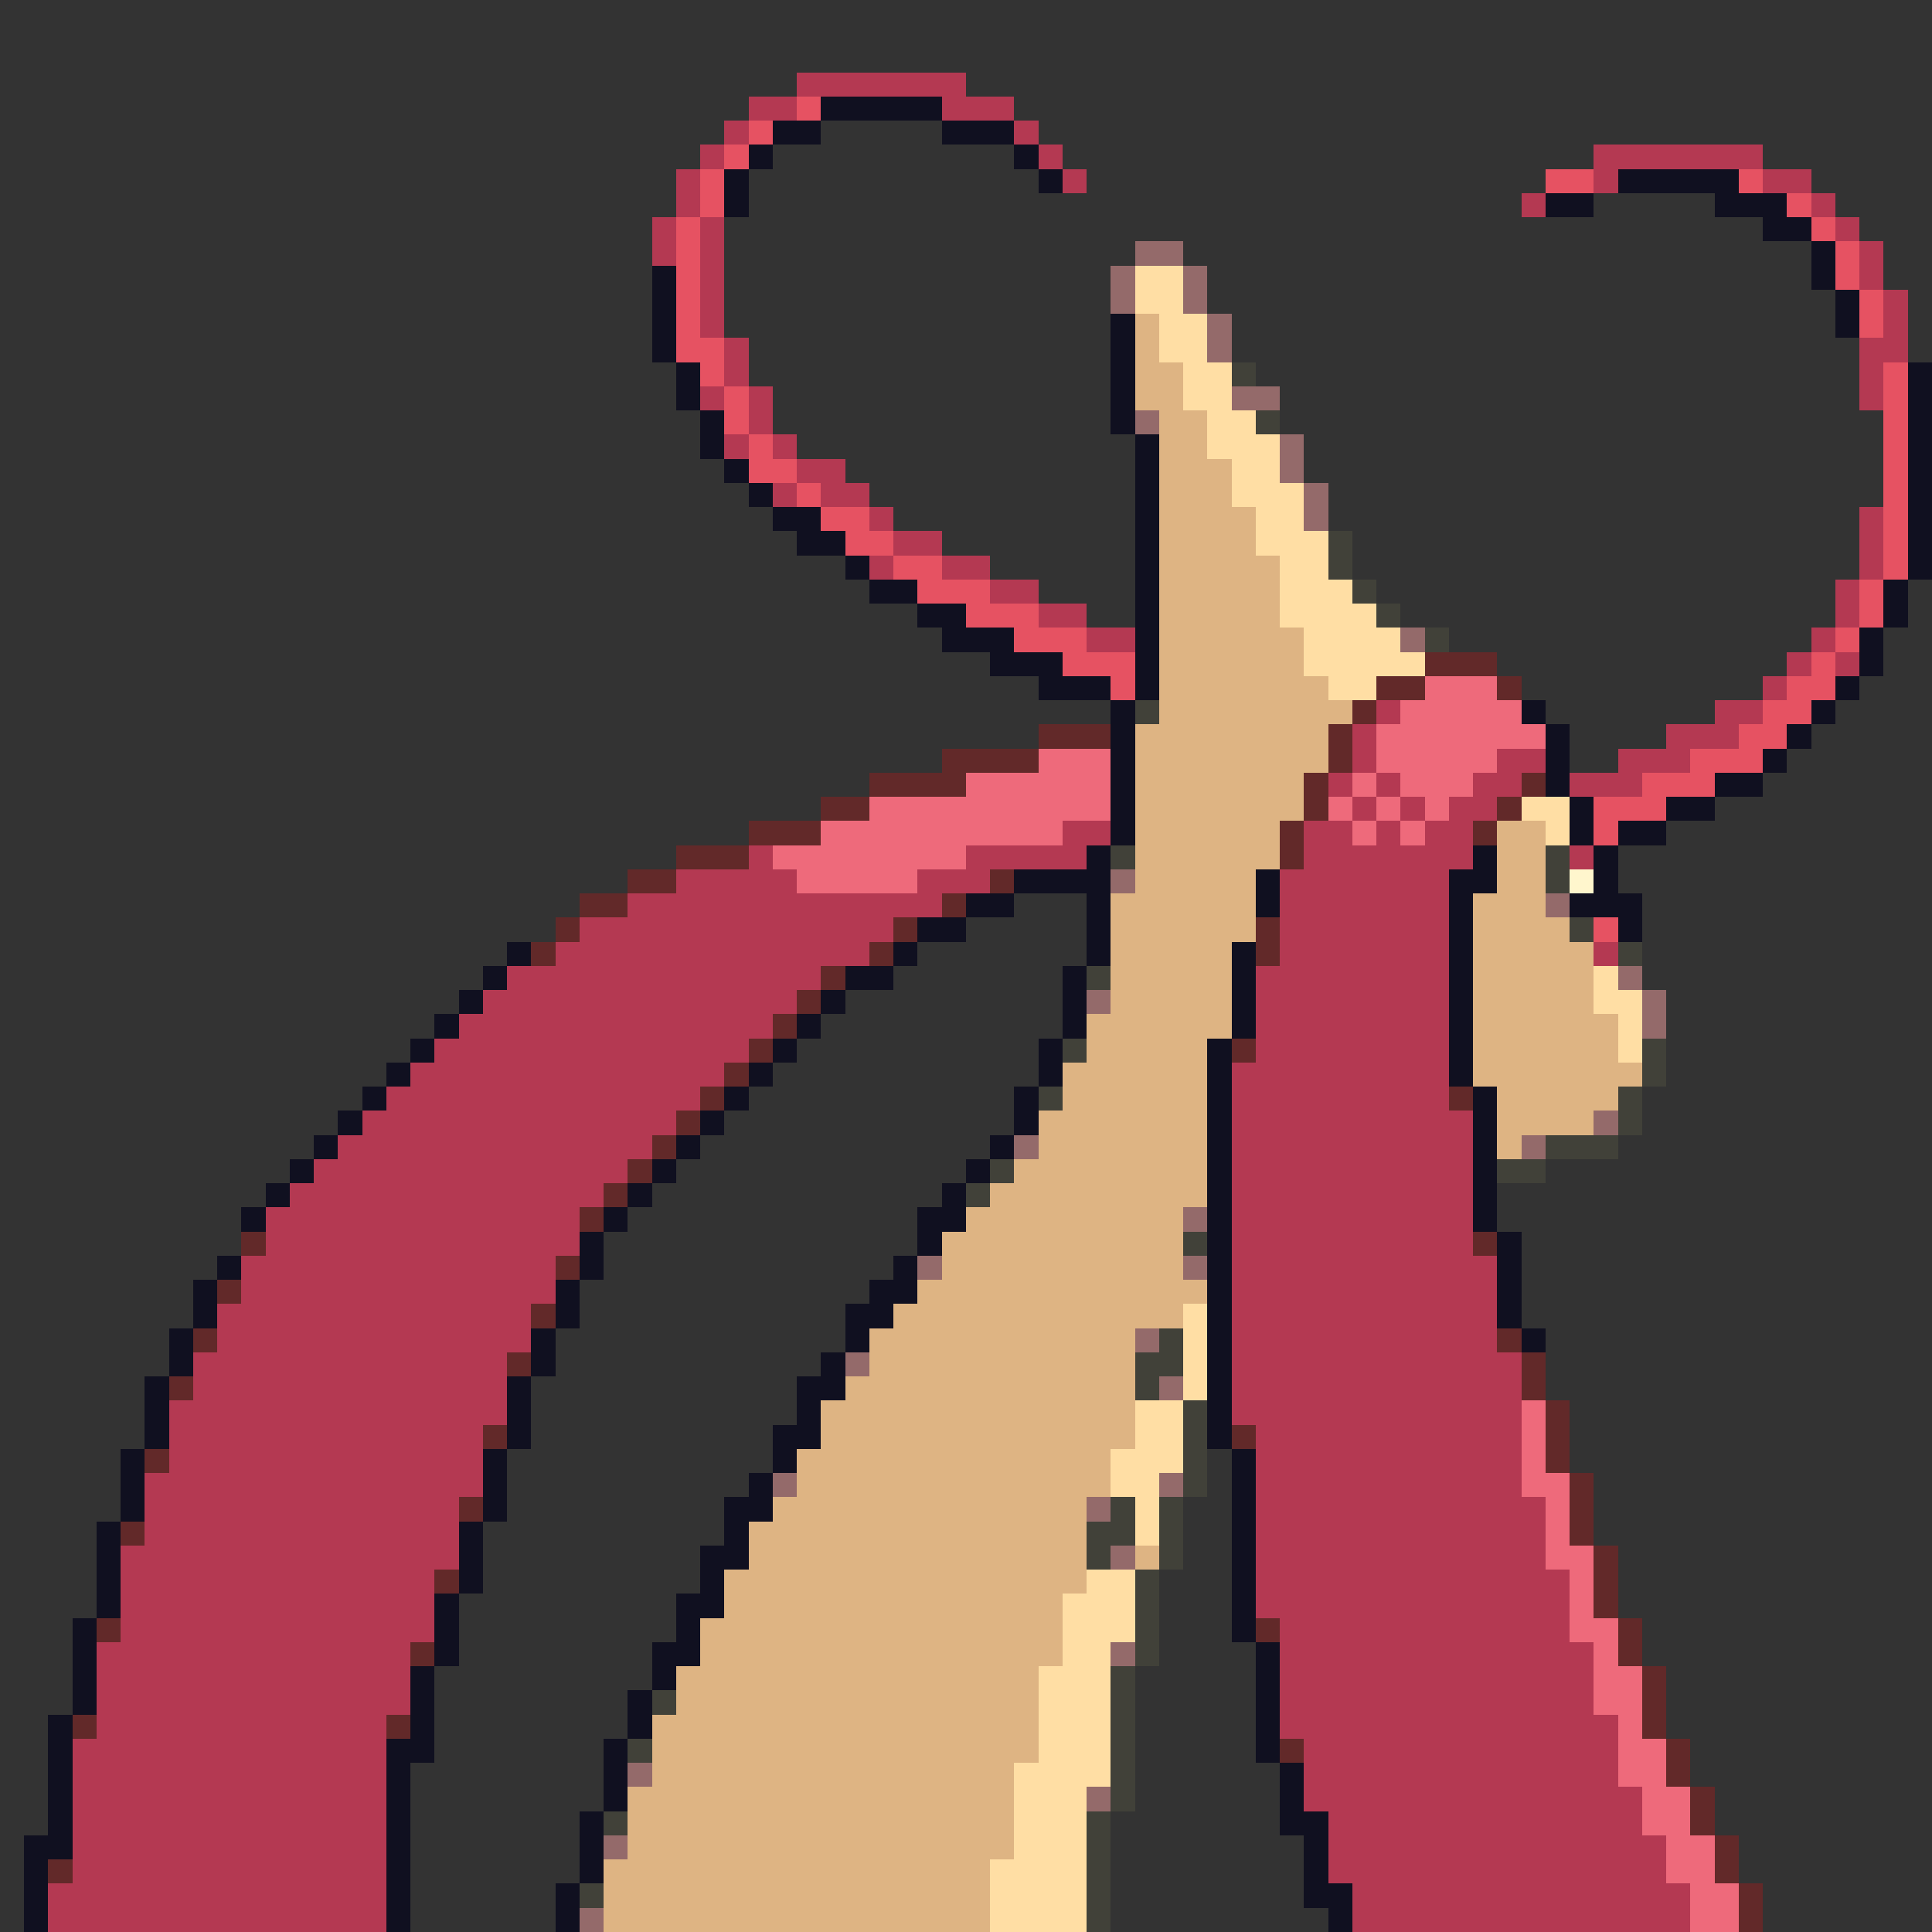 <svg xmlns="http://www.w3.org/2000/svg" viewBox="0 -0.5 80 80" shape-rendering="crispEdges">
<rect x="0" y="-0.5" width="80" height="80" fill="#333333" stroke="none"/>
<path stroke="#b43952" d="M33 3h7M31 4h2M39 4h3M30 5h1M42 5h1M29 6h1M43 6h1M66 6h7M28 7h1M44 7h1M66 7h1M73 7h2M28 8h1M63 8h1M75 8h1M27 9h1M29 9h1M76 9h1M27 10h1M29 10h1M77 10h1M29 11h1M77 11h1M29 12h1M78 12h1M29 13h1M78 13h1M30 14h1M77 14h2M30 15h1M77 15h1M29 16h1M31 16h1M77 16h1M31 17h1M30 18h1M32 18h1M33 19h2M32 20h1M34 20h2M36 21h1M77 21h1M37 22h2M77 22h1M36 23h1M39 23h2M77 23h1M41 24h2M76 24h1M43 25h2M76 25h1M45 26h2M75 26h1M74 27h1M76 27h1M73 28h1M57 29h1M71 29h2M56 30h1M69 30h3M56 31h1M62 31h2M67 31h3M55 32h1M57 32h1M61 32h2M65 32h3M56 33h1M58 33h1M60 33h2M44 34h2M54 34h2M57 34h1M59 34h2M31 35h1M40 35h5M54 35h7M65 35h1M28 36h5M38 36h3M53 36h7M26 37h13M53 37h7M24 38h13M53 38h7M23 39h13M53 39h7M66 39h1M21 40h13M52 40h8M20 41h13M52 41h8M19 42h13M52 42h8M18 43h13M52 43h8M17 44h13M51 44h9M16 45h13M51 45h9M15 46h13M51 46h10M14 47h13M51 47h10M13 48h13M51 48h10M12 49h13M51 49h10M11 50h13M51 50h10M11 51h13M51 51h10M10 52h13M51 52h11M10 53h13M51 53h11M9 54h13M51 54h11M9 55h13M51 55h11M8 56h13M51 56h12M8 57h13M51 57h12M7 58h14M51 58h12M7 59h13M52 59h11M7 60h13M52 60h11M6 61h14M52 61h11M6 62h13M52 62h12M6 63h13M52 63h12M5 64h14M52 64h12M5 65h13M52 65h13M5 66h13M52 66h13M5 67h13M53 67h12M4 68h13M53 68h13M4 69h13M53 69h13M4 70h13M53 70h13M4 71h12M53 71h14M3 72h13M54 72h13M3 73h13M54 73h13M3 74h13M54 74h14M3 75h13M55 75h13M3 76h13M55 76h14M3 77h13M55 77h14M2 78h14M56 78h14M2 79h14M56 79h14" />
<path stroke="#e65262" d="M33 4h1M31 5h1M30 6h1M29 7h1M64 7h2M72 7h1M29 8h1M74 8h1M28 9h1M75 9h1M28 10h1M76 10h1M28 11h1M76 11h1M28 12h1M77 12h1M28 13h1M77 13h1M28 14h2M29 15h1M78 15h1M30 16h1M78 16h1M30 17h1M78 17h1M31 18h1M78 18h1M31 19h2M78 19h1M33 20h1M78 20h1M34 21h2M78 21h1M35 22h2M78 22h1M37 23h2M78 23h1M38 24h3M77 24h1M40 25h3M77 25h1M42 26h3M76 26h1M44 27h3M75 27h1M46 28h1M74 28h2M73 29h2M72 30h2M70 31h3M68 32h3M66 33h3M66 34h1M66 38h1" />
<path stroke="#101020" d="M34 4h5M32 5h2M39 5h3M31 6h1M42 6h1M30 7h1M43 7h1M67 7h5M30 8h1M64 8h2M71 8h3M73 9h2M75 10h1M27 11h1M75 11h1M27 12h1M76 12h1M27 13h1M46 13h1M76 13h1M27 14h1M46 14h1M28 15h1M46 15h1M79 15h1M28 16h1M46 16h1M79 16h1M29 17h1M46 17h1M79 17h1M29 18h1M47 18h1M79 18h1M30 19h1M47 19h1M79 19h1M31 20h1M47 20h1M79 20h1M32 21h2M47 21h1M79 21h1M33 22h2M47 22h1M79 22h1M35 23h1M47 23h1M79 23h1M36 24h2M47 24h1M78 24h1M38 25h2M47 25h1M78 25h1M39 26h3M47 26h1M77 26h1M41 27h3M47 27h1M77 27h1M43 28h3M47 28h1M76 28h1M46 29h1M63 29h1M75 29h1M46 30h1M64 30h1M74 30h1M46 31h1M64 31h1M73 31h1M46 32h1M64 32h1M71 32h2M46 33h1M65 33h1M69 33h2M46 34h1M65 34h1M67 34h2M45 35h1M61 35h1M66 35h1M42 36h4M52 36h1M60 36h2M66 36h1M40 37h2M45 37h1M52 37h1M60 37h1M65 37h3M38 38h2M45 38h1M60 38h1M67 38h1M21 39h1M37 39h1M45 39h1M51 39h1M60 39h1M20 40h1M35 40h2M44 40h1M51 40h1M60 40h1M19 41h1M34 41h1M44 41h1M51 41h1M60 41h1M18 42h1M33 42h1M44 42h1M51 42h1M60 42h1M17 43h1M32 43h1M43 43h1M50 43h1M60 43h1M16 44h1M31 44h1M43 44h1M50 44h1M60 44h1M15 45h1M30 45h1M42 45h1M50 45h1M61 45h1M14 46h1M29 46h1M42 46h1M50 46h1M61 46h1M13 47h1M28 47h1M41 47h1M50 47h1M61 47h1M12 48h1M27 48h1M40 48h1M50 48h1M61 48h1M11 49h1M26 49h1M39 49h1M50 49h1M61 49h1M10 50h1M25 50h1M38 50h2M50 50h1M61 50h1M24 51h1M38 51h1M50 51h1M62 51h1M9 52h1M24 52h1M37 52h1M50 52h1M62 52h1M8 53h1M23 53h1M36 53h2M50 53h1M62 53h1M8 54h1M23 54h1M35 54h2M50 54h1M62 54h1M7 55h1M22 55h1M35 55h1M50 55h1M63 55h1M7 56h1M22 56h1M34 56h1M50 56h1M6 57h1M21 57h1M33 57h2M50 57h1M6 58h1M21 58h1M33 58h1M50 58h1M6 59h1M21 59h1M32 59h2M50 59h1M5 60h1M20 60h1M32 60h1M51 60h1M5 61h1M20 61h1M31 61h1M51 61h1M5 62h1M20 62h1M30 62h2M51 62h1M4 63h1M19 63h1M30 63h1M51 63h1M4 64h1M19 64h1M29 64h2M51 64h1M4 65h1M19 65h1M29 65h1M51 65h1M4 66h1M18 66h1M28 66h2M51 66h1M3 67h1M18 67h1M28 67h1M51 67h1M3 68h1M18 68h1M27 68h2M52 68h1M3 69h1M17 69h1M27 69h1M52 69h1M3 70h1M17 70h1M26 70h1M52 70h1M2 71h1M17 71h1M26 71h1M52 71h1M2 72h1M16 72h2M25 72h1M52 72h1M2 73h1M16 73h1M25 73h1M53 73h1M2 74h1M16 74h1M25 74h1M53 74h1M2 75h1M16 75h1M24 75h1M53 75h2M1 76h2M16 76h1M24 76h1M54 76h1M1 77h1M16 77h1M24 77h1M54 77h1M1 78h1M16 78h1M23 78h1M54 78h2M1 79h1M16 79h1M23 79h1M55 79h1" />
<path stroke="#946a6a" d="M47 10h2M46 11h1M49 11h1M46 12h1M49 12h1M50 13h1M50 14h1M51 16h2M47 17h1M53 18h1M53 19h1M54 20h1M54 21h1M58 26h1M46 36h1M64 37h1M67 40h1M45 41h1M68 41h1M68 42h1M66 46h1M42 47h1M63 47h1M49 50h1M38 52h1M49 52h1M47 55h1M35 56h1M48 57h1M32 61h1M48 61h1M45 62h1M46 64h1M46 68h1M26 73h1M45 74h1M25 76h1M24 79h1" />
<path stroke="#ffdea4" d="M47 11h2M47 12h2M48 13h2M48 14h2M49 15h2M49 16h2M50 17h2M50 18h3M51 19h2M51 20h3M52 21h2M52 22h3M53 23h2M53 24h3M53 25h4M54 26h4M54 27h5M55 28h2M63 33h2M64 34h1M66 40h1M66 41h2M67 42h1M67 43h1M49 54h1M49 55h1M49 56h1M49 57h1M47 58h2M47 59h2M46 60h3M46 61h2M47 62h1M47 63h1M45 65h2M44 66h3M44 67h3M44 68h2M43 69h3M43 70h3M43 71h3M43 72h3M42 73h4M42 74h3M42 75h3M42 76h3M41 77h4M41 78h4M41 79h4" />
<path stroke="#deb483" d="M47 13h1M47 14h1M47 15h2M47 16h2M48 17h2M48 18h2M48 19h3M48 20h3M48 21h4M48 22h4M48 23h5M48 24h5M48 25h5M48 26h6M48 27h6M48 28h7M48 29h8M47 30h8M47 31h8M47 32h7M47 33h7M47 34h6M62 34h2M47 35h6M62 35h2M47 36h5M62 36h2M46 37h6M61 37h3M46 38h6M61 38h4M46 39h5M61 39h5M46 40h5M61 40h5M46 41h5M61 41h5M45 42h6M61 42h6M45 43h5M61 43h6M44 44h6M61 44h7M44 45h6M62 45h5M43 46h7M62 46h4M43 47h7M62 47h1M42 48h8M41 49h9M40 50h9M39 51h10M39 52h10M38 53h12M37 54h12M36 55h11M36 56h11M35 57h12M34 58h13M34 59h13M33 60h13M33 61h13M32 62h13M31 63h14M31 64h14M47 64h1M30 65h15M30 66h14M29 67h15M29 68h15M28 69h15M28 70h15M27 71h16M27 72h16M27 73h15M26 74h16M26 75h16M26 76h16M25 77h16M25 78h16M25 79h16" />
<path stroke="#414139" d="M51 15h1M52 17h1M55 22h1M55 23h1M56 24h1M57 25h1M59 26h1M47 29h1M46 35h1M64 35h1M64 36h1M65 38h1M67 39h1M45 40h1M44 43h1M68 43h1M68 44h1M43 45h1M67 45h1M67 46h1M64 47h3M41 48h1M62 48h2M40 49h1M49 51h1M48 55h1M47 56h2M47 57h1M49 58h1M49 59h1M49 60h1M49 61h1M46 62h1M48 62h1M45 63h2M48 63h1M45 64h1M48 64h1M47 65h1M47 66h1M47 67h1M47 68h1M46 69h1M27 70h1M46 70h1M46 71h1M26 72h1M46 72h1M46 73h1M46 74h1M25 75h1M45 75h1M45 76h1M45 77h1M24 78h1M45 78h1M45 79h1" />
<path stroke="#622929" d="M59 27h3M57 28h2M62 28h1M56 29h1M43 30h3M55 30h1M39 31h4M55 31h1M36 32h4M54 32h1M63 32h1M34 33h2M54 33h1M62 33h1M31 34h3M53 34h1M61 34h1M28 35h3M53 35h1M26 36h2M41 36h1M24 37h2M39 37h1M23 38h1M37 38h1M52 38h1M22 39h1M36 39h1M52 39h1M34 40h1M33 41h1M32 42h1M31 43h1M51 43h1M30 44h1M29 45h1M60 45h1M28 46h1M27 47h1M26 48h1M25 49h1M24 50h1M10 51h1M61 51h1M23 52h1M9 53h1M22 54h1M8 55h1M62 55h1M21 56h1M63 56h1M7 57h1M63 57h1M64 58h1M20 59h1M51 59h1M64 59h1M6 60h1M64 60h1M65 61h1M19 62h1M65 62h1M5 63h1M65 63h1M66 64h1M18 65h1M66 65h1M66 66h1M4 67h1M52 67h1M67 67h1M17 68h1M67 68h1M68 69h1M68 70h1M3 71h1M16 71h1M68 71h1M53 72h1M69 72h1M69 73h1M70 74h1M70 75h1M71 76h1M2 77h1M71 77h1M72 78h1M72 79h1" />
<path stroke="#ee6a7b" d="M59 28h3M58 29h5M57 30h7M43 31h3M57 31h5M40 32h6M56 32h1M58 32h3M36 33h10M55 33h1M57 33h1M59 33h1M34 34h10M56 34h1M58 34h1M32 35h8M33 36h5M63 58h1M63 59h1M63 60h1M63 61h2M64 62h1M64 63h1M64 64h2M65 65h1M65 66h1M65 67h2M66 68h1M66 69h2M66 70h2M67 71h1M67 72h2M67 73h2M68 74h2M68 75h2M69 76h2M69 77h2M70 78h2M70 79h2" />
<path stroke="#fff6cd" d="M65 36h1" />
</svg>
